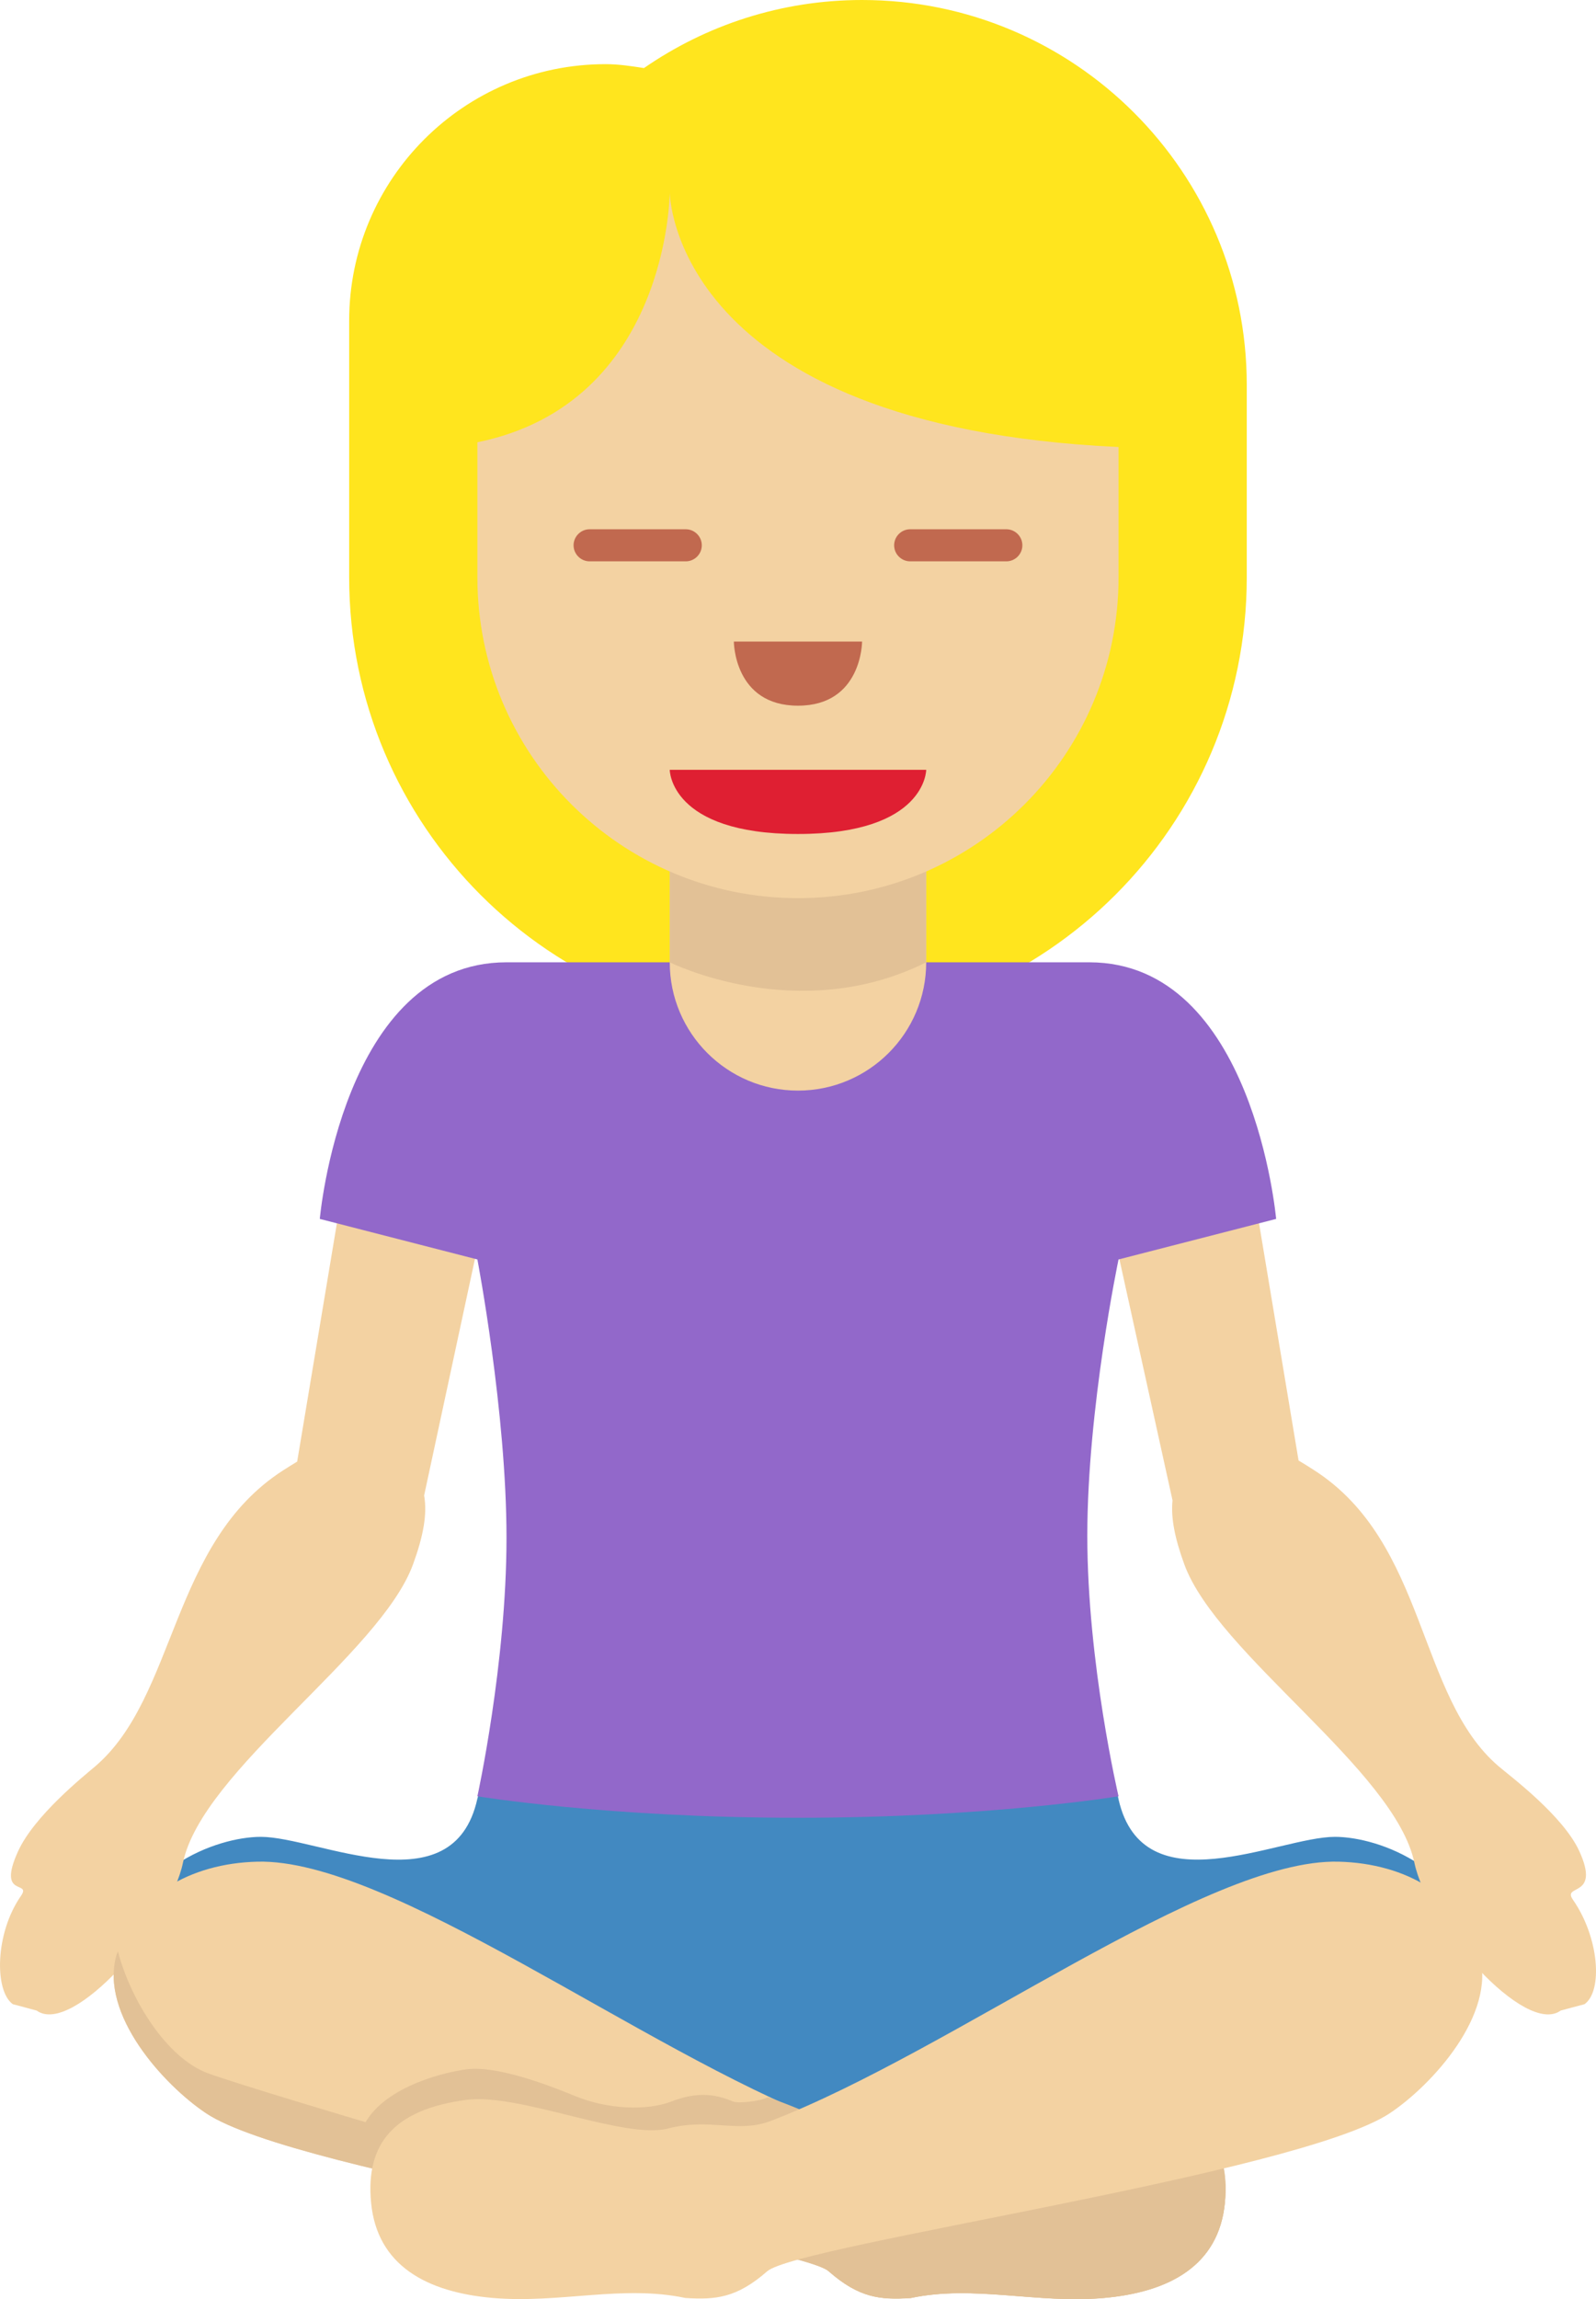 <?xml version="1.0" encoding="UTF-8" standalone="no"?>
<svg
   xmlns:dc="http://purl.org/dc/elements/1.1/"
   xmlns:cc="http://creativecommons.org/ns#"
   xmlns:rdf="http://www.w3.org/1999/02/22-rdf-syntax-ns#"
   xmlns:svg="http://www.w3.org/2000/svg"
   xmlns="http://www.w3.org/2000/svg"
   xmlns:sodipodi="http://sodipodi.sourceforge.net/DTD/sodipodi-0.dtd"
   xmlns:inkscape="http://www.inkscape.org/namespaces/inkscape"
   viewBox="0 0 24.893 35.839"
   id="svg2"
   version="1.1"
   inkscape:version="0.91 r13725"
   sodipodi:docname="1f9d8-1f3fc-200d-2640-fe0f.svg"
   width="24.893"
   height="35.839">
  <defs
     id="defs32" />
  <sodipodi:namedview
     pagecolor="#ffffff"
     bordercolor="#666666"
     borderopacity="1"
     objecttolerance="10"
     gridtolerance="10"
     guidetolerance="10"
     inkscape:pageopacity="0"
     inkscape:pageshadow="2"
     inkscape:window-width="640"
     inkscape:window-height="480"
     id="namedview30"
     showgrid="false"
     inkscape:zoom="6.5555556"
     inkscape:cx="12.445853"
     inkscape:cy="17.839136"
     inkscape:window-x="0"
     inkscape:window-y="0"
     inkscape:window-maximized="0"
     inkscape:current-layer="svg2" />
  <path
     d="m 23.078,30.563 c -0.178,-1.426 -1.568,-1.931 -2.257,-1.931 -0.884,0 -2.992,1.106 -3.375,-0.585 l -0.037,-0.183 -9.91,-0.012 -0.053,0.184 c -0.375,1.708 -2.492,0.596 -3.378,0.596 -0.689,0 -2.079,0.505 -2.257,1.931 0,0 6.765,2.437 10.635,2.437 3.873,0 10.632,-2.437 10.632,-2.437 z"
     id="path4"
     inkscape:connector-curvature="0"
     style="fill:#4289c1" />
  <path
     d="m 6.611,17.014 c -0.546,-0.091 -1.06,0.278 -1.151,0.822 l -0.825,4.947 c -0.071,0.043 -0.142,0.087 -0.217,0.135 -1.762,1.131 -1.661,3.529 -2.934,4.616 -0.171,0.146 -0.949,0.766 -1.203,1.325 -0.336,0.738 0.22,0.444 0.045,0.695 -0.406,0.584 -0.414,1.478 -0.127,1.686 l 0.373,0.1 c 0.557,0.403 2.081,-1.336 2.281,-2.302 0.3,-1.443 3.075,-3.25 3.589,-4.653 0.162,-0.444 0.224,-0.787 0.173,-1.074 l 1.106,-5.145 c 0.091,-0.546 -0.566,-1.062 -1.11,-1.152 z M 24.533,29.612 c -0.175,-0.251 0.437,-0.016 0.101,-0.754 -0.255,-0.56 -1.089,-1.179 -1.259,-1.325 -1.273,-1.087 -1.116,-3.485 -2.878,-4.616 -0.083,-0.054 -0.164,-0.104 -0.243,-0.151 l -0.822,-4.93 c -0.09,-0.544 -0.607,-0.912 -1.15,-0.822 -0.545,0.091 -1.235,0.606 -1.145,1.151 l 1.151,5.222 c -0.028,0.272 0.036,0.592 0.184,0.998 0.513,1.402 3.289,3.209 3.589,4.653 0.201,0.967 1.725,2.706 2.281,2.302 l 0.373,-0.1 c 0.289,-0.21 0.225,-1.044 -0.182,-1.628 z"
     id="path6"
     inkscape:connector-curvature="0"
     style="fill:#f3d2a2" />
  <path
     d="m 17.203,35.82 c -1.04,0.089 -2.02,-0.208 -3,0 -0.475,0.03 -0.802,0 -1.277,-0.416 -0.475,-0.416 -8.287,-1.515 -9.713,-2.465 -0.658,-0.439 -1.662,-1.54 -1.396,-2.465 0.263,-0.913 1.139,-1.429 2.198,-1.455 2.065,-0.051 6,2.941 8.851,4.04 0.518,0.2 0.948,-0.052 1.604,0.119 0.683,0.178 2.317,-0.555 3.149,-0.446 1.129,0.149 1.574,0.683 1.485,1.604 -0.094,0.974 -0.861,1.395 -1.901,1.484 z"
     id="path8"
     inkscape:connector-curvature="0"
     style="fill:#f3d2a2" />
  <path
     d="m 17.203,35.82 c -1.04,0.089 -2.02,-0.208 -3,0 -0.475,0.03 -0.802,0 -1.277,-0.416 -0.475,-0.416 0.889,-2.399 1.545,-2.228 0.683,0.178 2.317,-0.555 3.149,-0.446 1.129,0.149 1.574,0.683 1.485,1.604 -0.095,0.976 -0.862,1.397 -1.902,1.486 z M 5.642,33.206 c 0.238,-0.624 1.188,-0.891 1.634,-0.95 0.446,-0.059 1.188,0.208 1.693,0.416 0.505,0.208 1.118,0.234 1.504,0.085 0.386,-0.149 0.668,-0.124 0.958,0 0.078,0.033 0.423,0 0.546,-0.067 0,0 1.79,0.616 1.136,0.824 -0.653,0.208 -5.421,0.524 -6.074,0.524 -0.653,0 -1.397,-0.832 -1.397,-0.832 z"
     id="path10"
     inkscape:connector-curvature="0"
     style="fill:#e2c196" />
  <path
     d="m 1.817,30.474 c 0.006,-0.02 0.016,-0.037 0.022,-0.056 0.201,0.762 0.76,1.66 1.401,1.898 0.802,0.297 7.247,2.198 8.049,2.287 0.802,0.089 1.99,0.208 2.228,0.386 0.238,0.178 0.861,0.238 1.366,0.119 0.505,-0.119 1.782,0.356 2.436,0.208 0.653,-0.148 1.604,-0.445 1.782,-1.247 0.003,-0.015 0.007,-0.022 0.011,-0.034 0.004,0.096 0.003,0.195 -0.007,0.302 -0.094,0.975 -0.861,1.396 -1.901,1.485 -1.04,0.089 -2.02,-0.208 -3,0 -0.475,0.03 -0.802,0 -1.277,-0.416 -0.475,-0.416 -8.287,-1.515 -9.713,-2.465 -0.659,-0.441 -1.663,-1.543 -1.397,-2.467 z"
     id="path12"
     inkscape:connector-curvature="0"
     style="fill:#e2c196" />
  <path
     d="m 7.689,35.82 c 1.04,0.089 2.02,-0.208 3,0 0.475,0.03 0.802,0 1.277,-0.416 0.475,-0.416 8.287,-1.515 9.713,-2.465 0.658,-0.439 1.662,-1.54 1.396,-2.465 -0.263,-0.913 -1.139,-1.429 -2.198,-1.455 -2.065,-0.051 -6,2.941 -8.851,4.04 -0.518,0.2 -0.948,-0.052 -1.604,0.119 -0.683,0.178 -2.317,-0.555 -3.149,-0.446 -1.129,0.149 -1.574,0.683 -1.485,1.604 0.094,0.974 0.861,1.395 1.901,1.484 z"
     id="path14"
     inkscape:connector-curvature="0"
     style="fill:#f3d2a2" />
  <path
     d="m 13.446,0 c -1.264,0 -2.435,0.393 -3.402,1.061 C 9.848,1.031 9.651,1 9.446,1 c -2.209,0 -4,1.791 -4,4 l 0,4 c 0,3.866 3.134,7 7,7 3.866,0 7,-3.134 7,-7 l 0,-2.999 c 0,-3.314 -2.686,-6.001 -6,-6.001 z"
     id="path16"
     inkscape:connector-curvature="0"
     style="fill:#ffe51e" />
  <path
     d="m 16.989,15 -9.089,0 c -2.562,0 -2.912,4 -2.912,4 l 2.458,0.632 c 0,0 0.454,2.376 0.454,4.337 0,1.961 -0.454,4.031 -0.454,4.031 0,0 2.031,0.335 5,0.335 2.969,0 5,-0.335 5,-0.335 0,0 -0.487,-2.071 -0.487,-4.061 0,-1.99 0.487,-4.307 0.487,-4.307 l 2.458,-0.632 c 0,0 -0.353,-4 -2.915,-4 z"
     id="path18"
     inkscape:connector-curvature="0"
     style="fill:#9268ca" />
  <path
     d="m 10.446,11 0,4 c 0,1.104 0.896,2 2,2 1.104,0 2,-0.896 2,-2 l 0,-4 -4,0 z"
     id="path20"
     inkscape:connector-curvature="0"
     style="fill:#f3d2a2" />
  <path
     d="m 14.446,11 -4,0.019 0,3.981 c 0,0 2,1 4,0 l 0,-4 z"
     id="path22"
     inkscape:connector-curvature="0"
     style="fill:#e2c196" />
  <path
     d="m 10.446,3 c 0,0 -0.011,3.285 -3,3.894 l 0,2.106 c 0,2.762 2.238,5 5,5 2.762,0 5,-2.237 5,-5 l 0,-2.032 c -6.981,-0.324 -7,-3.968 -7,-3.968 z"
     id="path24"
     inkscape:connector-curvature="0"
     style="fill:#f3d2a2" />
  <path
     d="m 14.446,12 -4,0 c 0,0 0,1 2,1 2,0 2,-1 2,-1 z"
     id="path26"
     inkscape:connector-curvature="0"
     style="fill:#df1f32" />
  <path
     d="m 10.696,8.75 -1.5,0 c -0.137,0 -0.25,-0.113 -0.25,-0.25 0,-0.137 0.113,-0.25 0.25,-0.25 l 1.5,0 c 0.138,0 0.25,0.113 0.25,0.25 0,0.137 -0.112,0.25 -0.25,0.25 z m 5,0 -1.5,0 c -0.138,0 -0.25,-0.113 -0.25,-0.25 0,-0.137 0.112,-0.25 0.25,-0.25 l 1.5,0 c 0.138,0 0.25,0.113 0.25,0.25 0,0.137 -0.112,0.25 -0.25,0.25 z m -4.25,1.25 2,0 c 0,0 0,1 -1,1 -1,0 -1,-1 -1,-1 z"
     id="path28"
     inkscape:connector-curvature="0"
     style="fill:#c1694f" />
</svg>
